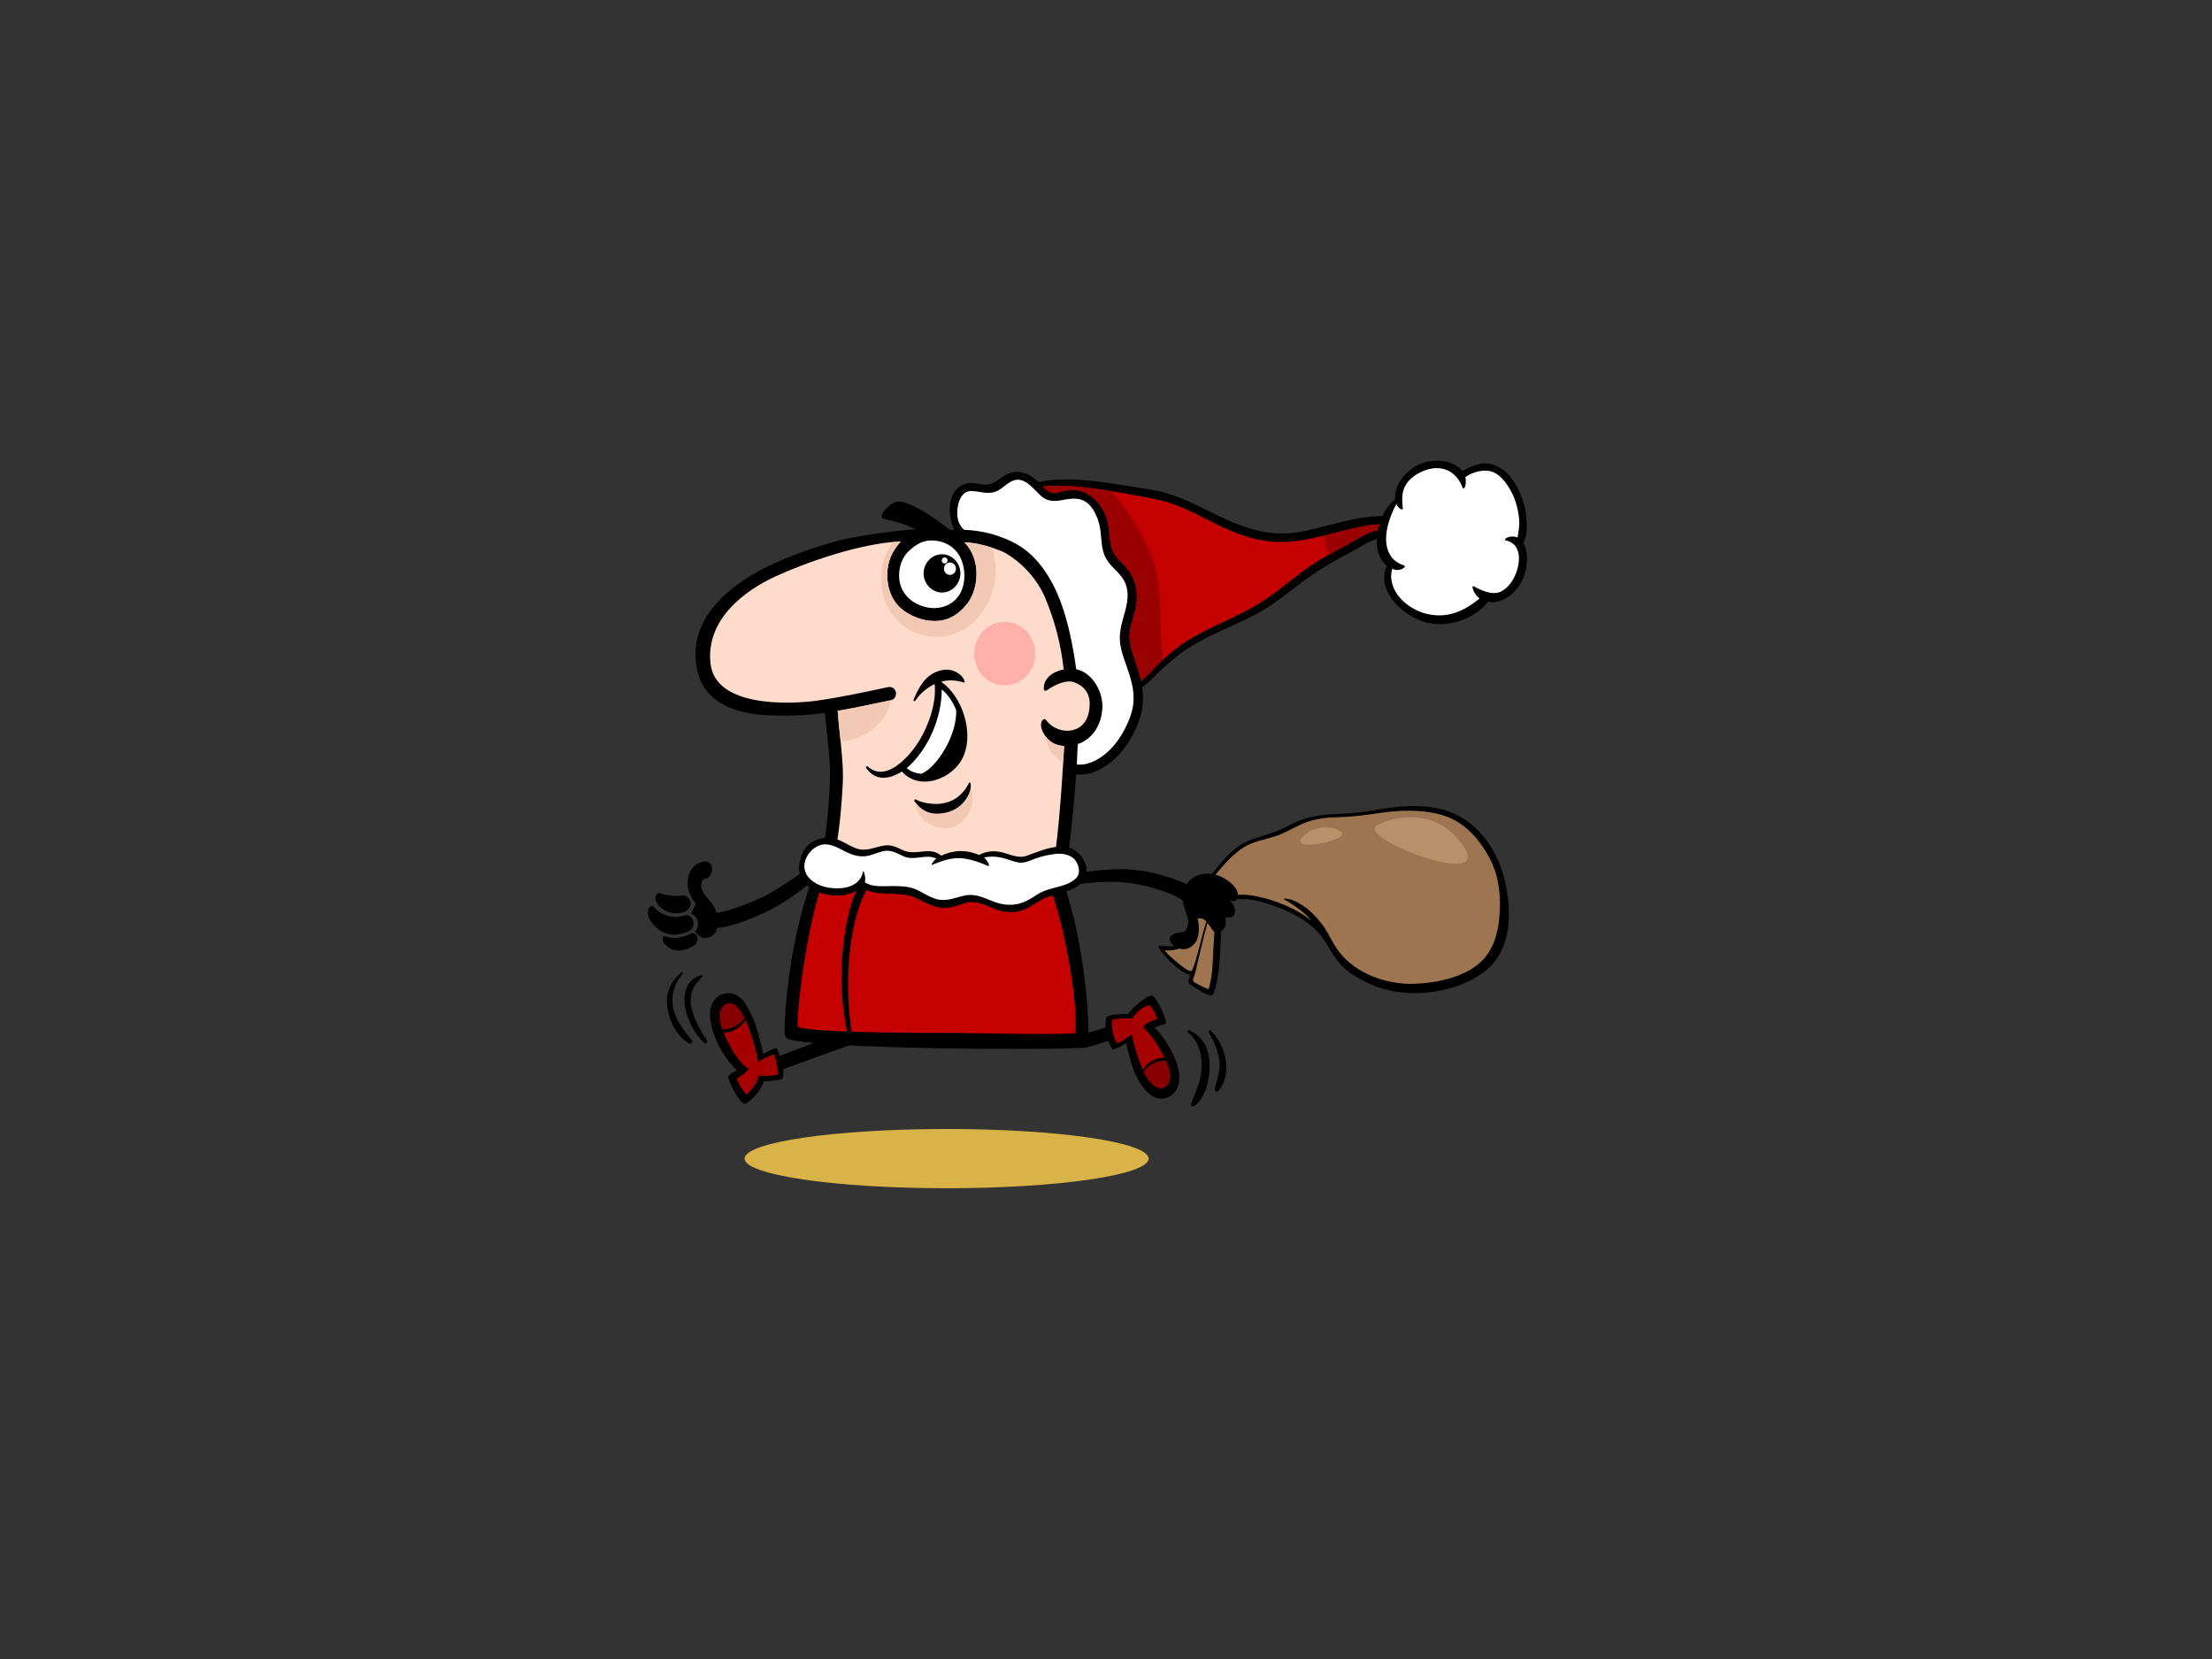 <?xml version="1.0" encoding="utf-8"?>
<!-- Generator: Adobe Illustrator 17.0.0, SVG Export Plug-In . SVG Version: 6.00 Build 0)  -->
<!DOCTYPE svg PUBLIC "-//W3C//DTD SVG 1.1//EN" "http://www.w3.org/Graphics/SVG/1.1/DTD/svg11.dtd">
<svg version="1.1" id="Layer_1" xmlns="http://www.w3.org/2000/svg" xmlns:xlink="http://www.w3.org/1999/xlink" x="0px" y="0px"
	 width="800px" height="600px" viewBox="0 0 800 600" enable-background="new 0 0 800 600" xml:space="preserve">
<rect x="0" y="0" width="800" height="600" fill="#333333" stroke="none"/>
<g>
	<g>
		<path d="M544.249,318.577c-2.975-12.752-11.805-24.697-26.579-26.642c-7.149-0.94-14.494-0.076-21.536,1.227
			c-5.634,1.044-11.169,1.015-16.827,1.52c-3.885,0.351-8.175,1.342-11.534,3.075c-3.964,2.045-6.866,3.323-11.227,4.596
			c-3.285,0.955-6.543,2.07-9.197,4.111c-6.31,4.848-10.467,12.142-15.283,17.398c-1.282,0.665-2.406,1.557-3.135,2.478
			c-1.093,1.376,2.519,3.419,3.962,3.982c-1,10.261-3.742,12.838-13.613,11.683c-2.035-0.239,6.685,9.884,11.256,10.603
			c-0.112,0.514-1.637,2.512,0.069,3.534c2.132,1.278,4.432,3.23,6.936,3.796c0.578,0.132,1.212-0.1,1.401-0.649
			c1.845-5.385,2.142-10.985,2.415-16.574c0.172-3.564,0.473-7.018,0.108-10.464c2.404-0.298,6.822-1.329,4.433-4.47
			c-0.504-0.664-1.171-1.303-1.931-1.888c5.561-1.983,13.066,0.278,18.197,2.212c7.016,2.644,13.472,6.554,17.207,12.61
			c1.968,3.189,3.634,6.312,6.385,9.018c2.576,2.538,5.878,4.284,9.206,5.883c12.256,5.886,29.354,4.23,40.541-3.178
			C546.957,344.854,546.916,330.001,544.249,318.577z"/>
		<path fill="#9E7551" d="M438.848,342.889c-0.234,4.966-0.275,10.005-1.715,14.832c-1.51-0.481-2.932-1.211-4.304-1.941
			c-2.32-1.23-1.137-1.46-0.491-4.179c0.635-2.698,3.84-17.042,5.267-20.484c0.105-0.25-0.786,0.838-1.316,2.307
			c-1.536,4.256-3.325,13.463-5.128,17.455c-0.782,1.725-7.168-4.374-8.705-5.715c-0.327-0.286-1.166-1.37-1.234-1.488
			c8.554,0.784,10.714-5.125,12.57-15.734c0.011-0.049,1.493-0.592,1.511-0.632c1.065,0.039,2.167,0.226,3.229,0.497
			c0.004,0.052,0.008,0.104,0.025,0.161C439.887,332.715,439.074,338.04,438.848,342.889z"/>
		<path fill="#604C3F" d="M444.564,328.134c1.875,2.007-1.767,2.551-3.295,2.684c-0.127-0.764-0.285-1.531-0.496-2.296
			c0.617,0.236,1.192,0.492,1.706,0.75c0.393,0.197,0.991-0.226,0.682-0.601c-2.251-2.77-8.116-3.522-11.477-2.154
			c-0.844,0.343-0.27,1.462,0.579,1.171c0.072-0.025,0.149-0.042,0.222-0.064c-0.608,0.436-1.168,0.917-1.706,1.422
			c-0.582-0.31-1.199-0.669-1.18-1.249c0.028-0.761,0.963-1.505,1.532-1.956c1.539-1.229,3.751-2.035,5.802-1.892
			c1.873,0.129,3.98,1.514,5.45,2.425C443.193,326.876,443.929,327.455,444.564,328.134z"/>
		<path fill="#9E7551" d="M542.273,331.553c-0.56,7.005-2.768,14.081-9.322,18.419c-5.915,3.914-14.096,5.552-21.273,5.832
			c-10.31,0.398-21.569-3.844-27.396-11.607c-2.983-3.973-3.766-7.114-6.98-10.964c-2.882-3.453-5.407-5.738-9.682-7.636
			c-1.095-0.488-4.173-0.906-3.189-0.34c3.113,1.793,6.029,3.777,8.538,6.24c0.475,0.466,0.914,0.951,1.34,1.448
			c-3.683-2.912-8.107-5.138-12.547-6.729c-5.672-2.03-13.498-4.006-19.331-1.364c-1.682-0.999-3.589-1.74-5.297-2.028
			c-1.164-0.198-2.448,0-3.677,0.436c5.561-5.425,9.628-12.511,16.35-16.8c3.303-2.11,7.6-2.789,11.348-3.996
			c3.069-0.992,5.919-2.679,8.79-4.04c4.34-2.061,8.627-2.759,13.486-2.85c4.951-0.093,9.632-0.673,14.518-1.405
			c8.088-1.211,16.703-1.646,24.513,0.892c7.631,2.479,13.058,9.131,16.393,15.529C542.278,317.158,542.845,324.399,542.273,331.553
			z"/>
		<path fill="#B8906A" d="M498.229,298.326c6.22-3.214,22.086-6.511,31.457,8.383C539.06,321.601,489.589,302.791,498.229,298.326z"
			/>
		<path fill="#B8906A" d="M471.347,302.413c3.798-3.782,10.634-4.144,13.852-1.332C488.415,303.889,465.11,308.628,471.347,302.413z
			"/>
	</g>
	<path d="M552.034,187.133c-0.326-4.244-1.842-8.338-3.925-11.962c-2.109-3.671-5.275-6.645-9.381-7.461
		c-3.186-0.632-6.876,0.994-9.825,2.654c-3.259-3.948-9.531-4.521-14.431-2.874c-5.008,1.685-10.453,7.348-9.858,13.084
		c-2.056,1.629-3.598,3.714-4.678,6.066c-10.352,0.023-20.207,4.113-30.354,5.816c-11.789,1.977-21.867-2.306-32.272-7.525
		c-4.313-2.164-8.645-4.273-13.189-5.867c-5.165-1.813-10.632-2.388-15.991-3.26c-10.626-1.729-21.874-3.547-32.581-1.46
		c-3.881-3.743-8.206-5.13-13.058-1.817c-2.232,1.523-3.587,2.851-6.453,2.712c-2.816-0.136-5.19-1.195-7.869,0.099
		c-4.285,2.071-5.806,7.807-3.799,14.336c2.516,8.185,12.692,4.029,15.904,10.717c1.428,2.968,1.4,6.116,3.444,8.843
		c1.935,2.583,5.095,3.746,7.024,6.338c1.685,2.263,1.05,5.631,0.97,8.21c-0.052,1.64,0.252,3.268,0.557,4.868
		c0.697,3.674,2.302,7.105,3.475,10.624c1.334,3.995,1.859,7.999,1.313,12.204c-0.499,3.856-1.363,7.634-1.532,11.534
		c-0.309,7.141,4.297,13.743,10.599,16.323c5.291,2.164,10.826-0.055,15.165-3.309c4.914-3.685,8.459-9.412,10.614-15.216
		c1.544-4.164,1.75-8.212,1.161-12.252c2.364-1.596,4.537-4.134,6.458-5.907c3.481-3.211,7.013-6.284,11.023-8.758
		c7.764-4.789,16.407-7.802,24.398-12.135c7.7-4.177,14.125-10.342,21.482-15.098c3.847-2.485,7.828-4.728,11.872-6.839
		c3.228-1.684,6.213-3.854,9.659-4.894c-0.003,0.055-0.008,0.109-0.012,0.164c-0.205,3.696,0.98,7.511,3.649,9.539
		c-3.91,8.527,4.647,16.872,12,19.769c8.34,3.285,18.848,0.29,24.628-6.732c4.835,0.865,9.779-2.752,12.241-7.612
		c1.896-3.738,2.683-10.068,0.46-13.681C552.368,193.685,552.26,190.08,552.034,187.133z"/>
	<path fill="#FFFFFF" d="M409.966,253.389c-0.148,3.538-1.526,7.069-3.105,10.153c-2.904,5.675-7.771,11.186-13.971,12.717
		c-4.052,1.003-7.961-0.826-10.911-3.658c-4.509-4.325-4.243-10.008-3.342-15.808c0.737-4.744,1.389-9.16,0.498-13.938
		c-0.849-4.572-2.947-8.814-4.154-13.285c-1.304-4.836,0.511-10.157-1.588-14.698c-1.673-3.613-5.76-4.987-8.053-8.044
		c-1.407-1.877-1.627-4.628-2.318-6.846c-0.595-1.92-1.842-3.375-3.388-4.531c-3.665-2.743-10.513-0.434-12.923-6.701
		c-1.227-3.185-0.329-10.876,4.115-11.129c2.979-0.17,5.599,1.167,8.623,0.381c2.372-0.616,4.129-2.759,6.269-3.878
		c4.568-2.386,7.824,2.594,10.822,5.264c4.613,4.11,9.468-0.449,14.715,1.406c3.778,1.336,5.871,6.243,6.555,9.979
		c0.69,3.783,0.281,7.886,2.262,11.305c1.511,2.605,3.958,4.358,5.721,6.76c2.721,3.71,2.264,8.074,1.106,12.264
		c-0.851,3.067-1.81,6.039-1.905,9.258c-0.112,3.713,1.368,7.453,2.56,10.88C408.939,245.231,410.144,249.089,409.966,253.389z"/>
	<path fill="#C50000" d="M498.355,191.693c-3.587,0.753-6.728,2.721-9.917,4.566c-3.903,2.258-7.925,4.248-11.773,6.617
		c-7.695,4.739-14.204,11.217-21.968,15.804c-7.64,4.517-15.973,7.614-23.662,12.045c-3.931,2.267-7.439,5.094-10.805,8.177
		c-2.401,2.198-4.865,5.224-7.579,7.374c-0.414-1.935-0.985-3.872-1.662-5.823c-1.099-3.175-2.372-6.494-2.478-9.908
		c-0.094-3.076,1.041-6.107,1.828-9.025c1.604-5.93,0.99-11.418-2.958-16.206c-1.613-1.956-3.676-3.348-4.81-5.71
		c-1.441-3.012-1.185-7.131-1.9-10.409c-1.286-5.896-5.358-10.847-11.159-11.883c-2.352-0.42-4.816,0.277-7.085,0.865
		c-2.349,0.607-3.845-0.702-5.373-2.289c11.082-0.843,21.987,1.186,32.914,3.133c5.125,0.914,10.135,1.702,15.053,3.534
		c4.869,1.813,9.475,4.325,14.126,6.651c8.89,4.441,17.738,7.601,27.73,6.674c10.879-1.009,21.088-5.421,31.978-6.303
		C498.657,190.271,498.488,190.978,498.355,191.693z"/>
	<path fill="#9A0000" d="M415.758,199.31c-2.822-6.408-6.522-12.509-10.772-17.993c-0.957-1.234-1.95-2.475-2.983-3.688
		c-8.272-1.372-16.558-2.379-24.947-1.741c1.528,1.587,3.024,2.896,5.373,2.289c2.269-0.587,4.733-1.285,7.085-0.865
		c5.801,1.037,9.873,5.988,11.159,11.883c0.716,3.278,0.459,7.397,1.9,10.409c1.134,2.363,3.196,3.755,4.81,5.71
		c3.948,4.788,4.563,10.276,2.958,16.206c-0.787,2.917-1.922,5.949-1.828,9.025c0.105,3.414,1.379,6.733,2.478,9.908
		c0.677,1.952,1.248,3.889,1.662,5.823c2.714-2.15,5.178-5.175,7.579-7.374c0.103-0.096,0.21-0.189,0.313-0.283
		C418.856,225.534,421.252,211.782,415.758,199.31z"/>
	<path fill="#9A0000" d="M478.727,193.718c0.537,2.309,1.165,4.6,1.862,6.877c2.611-1.453,5.256-2.837,7.849-4.335
		c3.189-1.845,6.33-3.814,9.917-4.566c0.133-0.716,0.302-1.422,0.5-2.115C491.988,190.135,485.392,192.094,478.727,193.718z"/>
	<path fill="#FFFFFF" d="M547.945,208.118c-1.044,2.358-2.767,4.658-5.056,5.805c-2.987,1.498-7.069-0.3-9.737-1.817
		c-1.438-0.819-0.062,2.968,1.963,4.329c-5.539,4.581-11.577,7.322-18.974,5.614c-7.186-1.659-14.763-8.398-12.626-16.385
		c2.578,1.428,5.626-0.738,4.163-1.211c-7.351-2.375-8.493-11.082-2.696-22.158c0.793,1.774,2.417,2.344,2.368,1.677
		c-0.249-3.318-0.662-5.994,1.279-8.919c1.548-2.332,3.924-3.845,6.429-4.827c5.973-2.34,11.501-0.161,13.863,6.012
		c0.502,1.311,1.613-0.559,1.063-3.712c2.155-1.517,5.27-2.569,8.267-2.243c3.882,0.425,6.686,4.43,8.411,7.709
		c1.542,2.934,2.376,6.209,2.738,9.514c0.265,2.396-0.202,4.602-0.533,6.863c-3.296-1.065-5.326,0.853-4.332,1.061
		C550.53,196.688,549.972,203.548,547.945,208.118z"/>
	<ellipse fill="#D9B347" cx="342.349" cy="419.027" rx="73.068" ry="10.718"/>
	<path d="M407.949,366.706c-2.578-0.061-6.048,0.173-7.752,1.061c-0.322,0.969-0.406,2.377-0.29,3.849
		c-3.817,1.099-7.804,2.297-8.818,2.568c-1.722,0.461-2.101,4.881,0.446,4.791c1.678-0.059,5.424-1.271,9.273-2.54
		c0.481,1.272,1.259,2.739,1.685,3.182c1.49-0.443,3.515-1.332,4.751-2.426c0.646,2.631,1.427,5.954,2.264,8.442
		c1.324,3.94,3.744,8.618,7.36,10.812c2.881,1.754,6.495,0.897,8.433-2.123c4.188-6.527-3.382-18.294-7.632-22.716
		c1.624-0.764,3.042-1.154,3.892-1.389c0.851-0.234-2.977-9.91-5.186-10.249C415.787,359.879,410.901,362.777,407.949,366.706z"/>
	<path fill="#860000" d="M421.751,383.682c0.512,1.14,0.933,2.264,1.208,3.35c0.789,3.099-0.084,5.758-2.294,6.474
		c-2.208,0.713-4.971-1.75-6.496-4.679c-0.2-0.385-0.408-0.825-0.622-1.299C415.375,384.988,418.751,383.256,421.751,383.682z"/>
	<path fill="#A70000" d="M418.27,368.601c-0.672,0.344-3.824,1.054-4.761,2.732c-0.196,0.348,2.415,2.331,4.698,5.963
		c1.094,1.737,2.14,3.507,3.003,5.246c-3.235-0.05-6.238,1.54-7.911,4.416c-1.49-3.496-3.289-9.067-3.989-12.884
		c-0.564,0.315-3.088,2.549-5.326,3.215c-1.49-2.106-2.131-6.098-1.81-8.426c2.023-0.664,6.276-0.652,7.454-0.444
		c0.816-2.75,5.373-4.912,5.979-4.921C416.211,363.489,418.94,368.258,418.27,368.601z"/>
	<path d="M276.289,391.029c0.918,0.09,4.596-0.191,6.756-0.865c0.217-0.734,0.325-2.028,0.217-3.49
		c7.53-2.73,19.293-6.993,25.019-9.072c-1.066-1.008-10.452-0.888-12.247-1.064c-1.931,0.736-8.803,3.354-14.067,5.35
		c-0.325-0.844-0.703-1.972-1.081-2.872c-1.407,0.282-3.841,1.522-4.855,2.237c-0.311-1.513-0.62-2.921-0.776-3.556
		c-1.257-5.169-2.858-10.515-5.823-14.926c-4.364-6.492-12.989-3.614-12.632,4.44c0.313,7.039,4.76,15.296,9.773,19.884
		c-2.03,1.006-3.428,1.829-3.159,2.715c1.272,4.224,4.938,9.996,6.131,9.395C272.298,397.822,275.158,394.196,276.289,391.029z"/>
	<path fill="#860000" d="M261.159,372.271c-0.584-1.755-0.925-3.738-0.897-5.08c0.068-3.573,3.032-5.264,5.171-4.001
		c1.381,0.817,2.713,2.648,3.879,5.004C267.395,370.838,264.071,372.398,261.159,372.271z"/>
	<path fill="#A70000" d="M266.552,389.938c1.366-0.846,3.731-2.083,4.11-3.433c-3.535-2.05-7.046-8.331-8.935-12.997
		c2.95,0.133,6.24-2.058,7.936-4.575c0.502,1.092,0.969,2.278,1.389,3.519c1.321,3.902,2.592,8.11,3.159,11.583
		c0.79-0.665,4.186-2.314,5.647-2.708c0.59,1.005,1.621,4.841,1.352,7.318c-1.732,0.506-4.976,0.674-6.815,0.281
		c-0.6,3.421-3.961,6.574-4.326,6.87C269.701,396.088,265.913,390.336,266.552,389.938z"/>
	<path d="M289.81,315.722c-4.107,2.742-8.577,5.929-12.95,8.204c-3.983,2.071-13.464,5.786-17.737,6.203
		c-0.395-2.248-2.225-4.024-3.982-6.187c-1.077-1.326-2.413-4.074-0.667-6.007c3.843-0.168,4.108-6.802,0.367-6.379
		c-4.25,0.478-6.462,4.405-6.146,8.712c0.149,2.024,1.345,4.633,3.043,6.774c-0.886,1.182-1.424,2.323-1.716,3.41
		c1.676,0.677,2.736,2.561,2.396,4.454c-0.147,0.808-0.527,1.516-1.056,2.064c0.723,0.93,1.583,1.647,2.397,2.052
		c1.92,0.958,5.305-0.792,5.637-3.37c7.47-0.789,18.038-5.847,21.809-8.03c3.865-2.235,7.252-4.666,10.756-7.464
		c2.44-1.948,7.805-5.935,6.432-9.145C297.019,307.803,293.48,313.271,289.81,315.722z"/>
	<path d="M246.506,323.871c-2.701,0.392-5.682-0.068-7.814-0.844c-1.138-0.414-2.23,1.693-1.189,3.403
		c1.925,3.168,5.192,4.088,8.462,3.783c1.652-0.152,3.99-1.354,3.79-3.674C249.62,324.961,248.158,323.63,246.506,323.871z"/>
	<path d="M247.4,331.119c-1.268,0.377-2.621,0.669-4.03,0.465c-1.998-0.29-4.663-1.018-6.703-3.383
		c-1.61-1.869-3.594,1.736-1.344,4.931c4.363,6.195,9.749,5.259,13.339,3.865c1.567-0.608,2.566-2.223,2.065-3.976
		C250.263,331.399,248.668,330.741,247.4,331.119z"/>
	<path d="M249.388,337.851c-0.991,0.564-5.156,2.271-8.544,0.83c-1.566-0.665-1.41,1.529-0.79,2.296
		c3.33,4.13,7.521,2.908,10.645,1.178C253.519,340.596,252.176,336.262,249.388,337.851z"/>
	<path d="M389.224,242.032c-2.659-19.29-6.888-29.544-12.102-36.602c-3.156-4.269-6.896-7.901-13.559-10.615
		c-6.665-2.714-12.338-3.414-20.106-3.256c-4.809-3.619-12.092-9.241-18.053-10.195c-3.014-0.482-8.592,5.796-5.855,6.258
		c1.752,0.297,8.228,1.977,11.55,3.788c-6.58,0.448-20.01,2.129-27.413,4.019c-7.766,1.983-22.408,6.732-32.571,13.013
		c-11.777,7.278-21.348,17.814-19.322,31.989c2.024,14.174,14.626,17.542,25.027,18.198c6.072,0.383,15.254,0.21,21.525-0.792
		c0.604,7.977,2.093,15.899,1.843,23.915c-0.347,11.105-1.958,24.376-3.143,28.693c-10.396,20.96-13.285,52.501-13.31,62.615
		c-0.003,1.111,0.328,2.433,1.297,2.741c11.185,3.569,93.159,4.138,106.317,3.156c1.468-0.11,2.249-0.578,2.294-2.125
		c0.389-13.876-2.61-39.442-8.946-57.284c1.898-9.415,4.462-33.333,5.099-50.467c0.076-0.028,7.772-1.962,8.849-12.283
		C399.28,250.672,395.313,243.309,389.224,242.032z"/>
	<path fill="#FFFFFF" d="M328.684,199.281c2.198-1.983,4.783-4.084,9.024-3.79c4.747,0.331,7.759,2.784,9.338,5.603
		c2.217,3.955,2.692,10.711-0.791,14.997c-2.811,3.457-7.756,4.777-12.664,3.13c-4.979-1.672-8.064-5.443-8.39-10.217
		C324.927,205.002,326.485,201.264,328.684,199.281z"/>
	<path fill="#C50000" d="M388.943,373.678c-8.631,0.636-39.519-0.102-43.41-0.09c-9.457,0.032-54.449-0.047-57.069-2.341
		c-0.354-5.928,3.666-41.191,11.203-57.925c14.538,8.312,47.503,11.935,80.407,8.479
		C384.666,334.336,389.899,360.86,388.943,373.678z"/>
	<path fill="#FFDBCC" d="M393.866,257.181c-1.565,9.048-11.59,8.686-15.529,3.258c-0.89-1.228-3.165,0.99-0.789,4.965
		c1.799,3.009,4.135,4.149,7.302,4.414c-0.98,18.359-2.388,35.548-4.478,47.154c-25.625,3.171-63.144,1.057-78.86-7.485
		c1.675-4.564,2.759-17.434,2.988-21.234c0.147-2.45,0.346-4.876,0.358-7.333c0.01-2.736-0.175-5.474-0.403-8.196
		c-0.434-5.221-1.13-10.412-1.497-15.639c6.491-1.122,12.94-2.492,19.392-3.887c1.246-0.268,1.948-1.774,1.631-2.987
		c-0.354-1.336-1.628-1.966-2.87-1.697c-8.556,1.85-17.1,3.678-25.762,4.904c-9.656,1.32-36.748,2.529-38.405-13.561
		c-1.656-16.09,12.635-26.324,23.251-31.26c10.615-4.937,30.944-12.226,45.583-12.755c-1.322,1.41-2.845,3.666-3.588,5.473
		c-2.225,5.391-1.632,12.635,2.22,17.247c3.165,3.791,8.532,5.611,11.715,5.932c4.907,0.495,8.907-0.768,12.979-5.272
		c5.067-5.604,5.87-16.978-0.316-23.07c5.05,0.144,10.341,1.882,13.882,3.38c2.46,1.129,11.218,6.66,15.499,17.055
		c3.127,7.594,5.486,15.985,6.533,25.511c-3.824,0.753-7.442,3.2-7.182,7.169c0.047,0.702,0.734,0.654,1.223,0.315
		c2.888-2.009,7.015-3.921,9.909-2.774C393.597,248.77,394.656,252.614,393.866,257.181z"/>
	<path fill="#F2C9B5" d="M324.409,218.562c-3.852-4.611-4.444-11.856-2.22-17.247c0.743-1.807,2.266-4.063,3.588-5.473
		c-0.823,0.029-1.669,0.083-2.527,0.155c-4.205,4.467-5.204,12-4.045,17.977c1.778,9.171,9.147,15.918,18.26,16.328
		c16.486,0.742,26.525-17.497,21.21-32.262c-3.005-0.977-6.497-1.793-9.888-1.89c6.186,6.092,5.384,17.467,0.316,23.07
		c-4.072,4.504-8.072,5.768-12.979,5.272C332.941,224.173,327.574,222.352,324.409,218.562z"/>
	<path fill="#F2C9B5" d="M304.014,268.073c1.79-0.047,3.576-0.332,5.31-0.906c5.353-1.775,12.393-7.401,12.655-13.889
		c-6.328,1.367-12.652,2.706-19.02,3.807C303.216,260.758,303.636,264.413,304.014,268.073z"/>
	<path fill="#F2C9B5" d="M384.522,275.602c0.114-1.913,0.224-3.84,0.327-5.784c-2.81-0.236-4.962-1.161-6.669-3.468
		C378.537,270.572,381.064,273.917,384.522,275.602z"/>
	<path fill="#F2C9B5" d="M350.56,284.147c-2.615,6.147-10.744,9.775-19.169,5.543c-0.968,6.044,6.874,11.486,13.263,9.473
		C349.798,297.539,353.947,289.79,350.56,284.147z"/>
	<path d="M350.463,283.141c-2.613,5.139-6.529,7.171-10.551,7.557c-2.507,0.241-6.431-0.266-8.646-1.54
		c-0.442-0.254-0.763,0.334-0.488,0.691c2.893,3.748,5.96,4.97,10.682,4.174c4.035-0.681,7.537-3.307,9.152-7.409
		C351.624,284.046,350.861,282.356,350.463,283.141z"/>
	<path d="M255.651,376.296c-2.081-3.115-3.967-6.491-5.12-10.106c-1.666-5.221-0.604-9.246,3.362-12.775
		c0.337-0.3,0.123-0.914-0.352-0.762c-10.755,3.43-4.954,19.641,1.302,24.607C255.444,377.736,256.019,376.848,255.651,376.296z"/>
	<path d="M250.137,376.191c-2.705-3.517-5.392-6.61-6.532-11.087c-1.135-4.454,0.168-9.555,3.268-12.833
		c0.345-0.368-0.191-0.838-0.548-0.528c-3.644,3.155-5.671,7.188-5.013,12.253c0.681,5.268,3.368,10.737,7.961,13.378
		C250.029,377.808,250.624,376.824,250.137,376.191z"/>
	<path d="M437.444,384.738c-0.149-5.667-2.392-9.749-7.271-12.171c-0.497-0.246-0.959,0.549-0.497,0.876
		c3.763,2.662,5.043,8.189,4.928,12.632c-0.119,4.719-2.137,8.626-3.764,12.889c-0.249,0.648,0.365,1.517,1.044,1.035
		C436.335,396.84,437.581,389.973,437.444,384.738z"/>
	<path d="M437.846,372.685c-0.393-0.379-0.883,0.189-0.653,0.619c1.705,3.203,3.231,6.307,3.776,9.974
		c0.56,3.775-0.905,7.003-1.603,10.619c-0.139,0.713,0.739,1.305,1.247,0.715C446.008,388.346,443.233,377.869,437.846,372.685z"/>
	<path d="M440.275,316.528c-3.639-1.167-8.199-0.846-11.102,3.195c-7.729-3.307-16.186-5.54-24.563-5.379
		c-7.623,0.146-15.783,1.299-23.053,3.261c-0.688,0.187,0.664,3.297,1.379,3.191c7.338-1.086,14.994-2.285,22.418-1.771
		c7.57,0.521,17.666,3.404,22.347,6.507c0.264,2.253,1.247,4.244,1.874,6.583c0.414,1.548-0.033,4.762-1.914,4.983
		c-1.881,0.221-4.99,0.733-4.543,2.965c0.517,2.568,6.18,5.499,9.396,0.521c1.422-2.195,1.205-6.013,0.615-8.354
		c2.583-0.678,3.985,1.96,5.346,4.077c1.554,2.417,7.074-0.308,3.966-5.994c3.217,4.311,6.384-1.319,2.223-4.684
		c1.464,0.48,2.863,0.428,3.05-1.46C448.072,320.575,443.028,317.408,440.275,316.528z"/>
	<ellipse fill="#FFB1A9" cx="363.381" cy="236.39" rx="11.039" ry="11.492"/>
	<path d="M340.685,214.297c3.627,0,6.652-3.147,6.652-6.922c0-3.776-3.025-6.924-6.652-6.924c-3.627,0-6.65,3.148-6.65,6.924
		C334.035,211.15,337.059,214.297,340.685,214.297z"/>
	<ellipse fill="#FFFFFF" cx="343.564" cy="205.674" rx="2.165" ry="2.254"/>
	<ellipse fill="#FFFFFF" cx="341.644" cy="202.703" rx="1.031" ry="1.073"/>
	<path d="M348.69,246.87c0.61,0.197-0.163-1.818-1.422-2.826c-1.32-1.058-3.971-2.822-8.325-1.181
		c-4.574,1.724-6.656,5.829-8.552,10.186c-0.172,0.394,0.395,0.728,0.637,0.374c1.782-2.636,4.243-4.74,7.004-6.027
		c0.701,6.784-2.142,14.93-5.602,20.546c-3.469,5.636-11.969,15.276-18.589,9.281c-0.347-0.311-0.793,0.227-0.541,0.583
		c3.494,4.917,8.489,3.959,12.872,1.227c6.514,7.35,19.021,2.656,22.454-5.956c3.456-8.673-0.645-21.185-8.254-26.548
		C343.071,245.776,345.889,245.967,348.69,246.87z"/>
	<path fill="#FFFFFF" d="M345.815,256.84c0.388,8.767-6.775,20.557-12.542,23c-1.931-0.117-3.794-0.748-5.359-2.004
		c7.933-6.887,12.674-18.375,12.674-28.452C342.718,250.895,344.849,254.22,345.815,256.84z"/>
	<path d="M386.303,306.512c-5.217-1.178-10.231,1.353-15.064,3.023c-2.984,1.029-5.935-0.581-8.824-1.267
		c-2.953-0.696-5.691-0.48-8.325,0.949c-4.498-1.991-9.377-1.854-13.637,0.267c-4.247-3.602-9.124,0.222-13.934-2.012
		c-2.164-1.003-4.15-2.058-6.604-1.698c-3.51,0.52-6.608,2.37-10.201,1.064c-4.167-1.514-7.127-4.653-11.814-3.727
		c-3.367,0.667-7.115,1.827-8.652,8.504c-1.537,6.679,3.759,10.352,8.435,11.603c4.584,1.225,10.221,0.876,13.578-2.324
		c6.368,4.01,14.121,0.809,20.712,4.187c2.63,1.349,5.217,2.715,8.129,3.207c3.108,0.525,6.246-0.88,9.164-1.737
		c4.158-1.22,7.964,1.415,11.808,2.632c2.545,0.807,5.527,0.95,8.105,0.206c3.192-0.922,5.558-3.191,8.544-4.496
		c2.371-1.035,5.026-1.517,7.478-2.325c3.41-1.123,7.009-2.824,7.674-6.848C393.549,311.633,389.936,307.334,386.303,306.512z"/>
	<path fill="#FFFFFF" d="M389.343,317.422c-2.568,2.879-7.538,3.328-10.934,4.504c-1.694,0.587-3.11,1.46-4.616,2.445
		c-3.241,2.114-6.164,3.153-10.046,2.794c-5.423-0.505-9.268-4.48-14.951-3.271c-2.971,0.633-5.439,1.816-8.573,1.568
		c-3.199-0.251-6.294-2.695-9.223-3.901c-2.388-0.983-5.119-1.067-7.647-1.108c-3.745-0.061-7.609,0.627-10.613-1.421
		c0.577-0.968-0.389-4.87-0.603-3.787c-1.16,5.807-7.77,6.55-12.454,5.791c-2.471-0.402-4.915-1.409-6.756-3.178
		c-4.137-3.975-1.344-10.225,3.384-12.091c2.538-1.001,5.351,0.1,7.601,1.287c3.401,1.794,6.433,3.289,10.276,2.4
		c1.748-0.404,3.409-1.191,5.167-1.606c2.739-0.647,4.944,0.685,7.341,1.802c4.038,1.887,8.241-1.041,11.95,0.889
		c-0.995,0.66-2.041,2.426-1.694,2.293c3.358-1.281,5.855-2.392,9.506-2.468c3.399-0.074,7.646,1.372,10.882,2.808
		c0.882,0.392-0.024-1.872-1.481-3.055c2.344-0.472,4.635-0.388,7.061,0.238c1.871,0.48,3.628,1.29,5.54,1.586
		c2.049,0.318,4.092-0.729,5.962-1.407c2.4-0.871,4.89-1.463,7.417-1.711c2.131-0.209,4.317,0.077,6.103,1.367
		C389.941,311.639,391.143,315.411,389.343,317.422z"/>
	<path d="M310.343,329.075c0.802-2.63,1.887-5.032,3.07-7.391c-0.016-0.017-0.032-0.028-0.046-0.047
		c-0.548-0.765-1.085-1.527-1.568-2.33c-0.137-0.191-0.26-0.403-0.375-0.623c-4.066,6.938-5.64,16.131-6.496,23.739
		c-1.171,10.426-0.6,21.27,1.565,31.517c0.216,1.033,1.697,0.725,1.543-0.317c-1.438-9.675-1.733-19.529-0.742-29.267
		C307.82,339.166,308.826,334.049,310.343,329.075z"/>
</g>
</svg>
